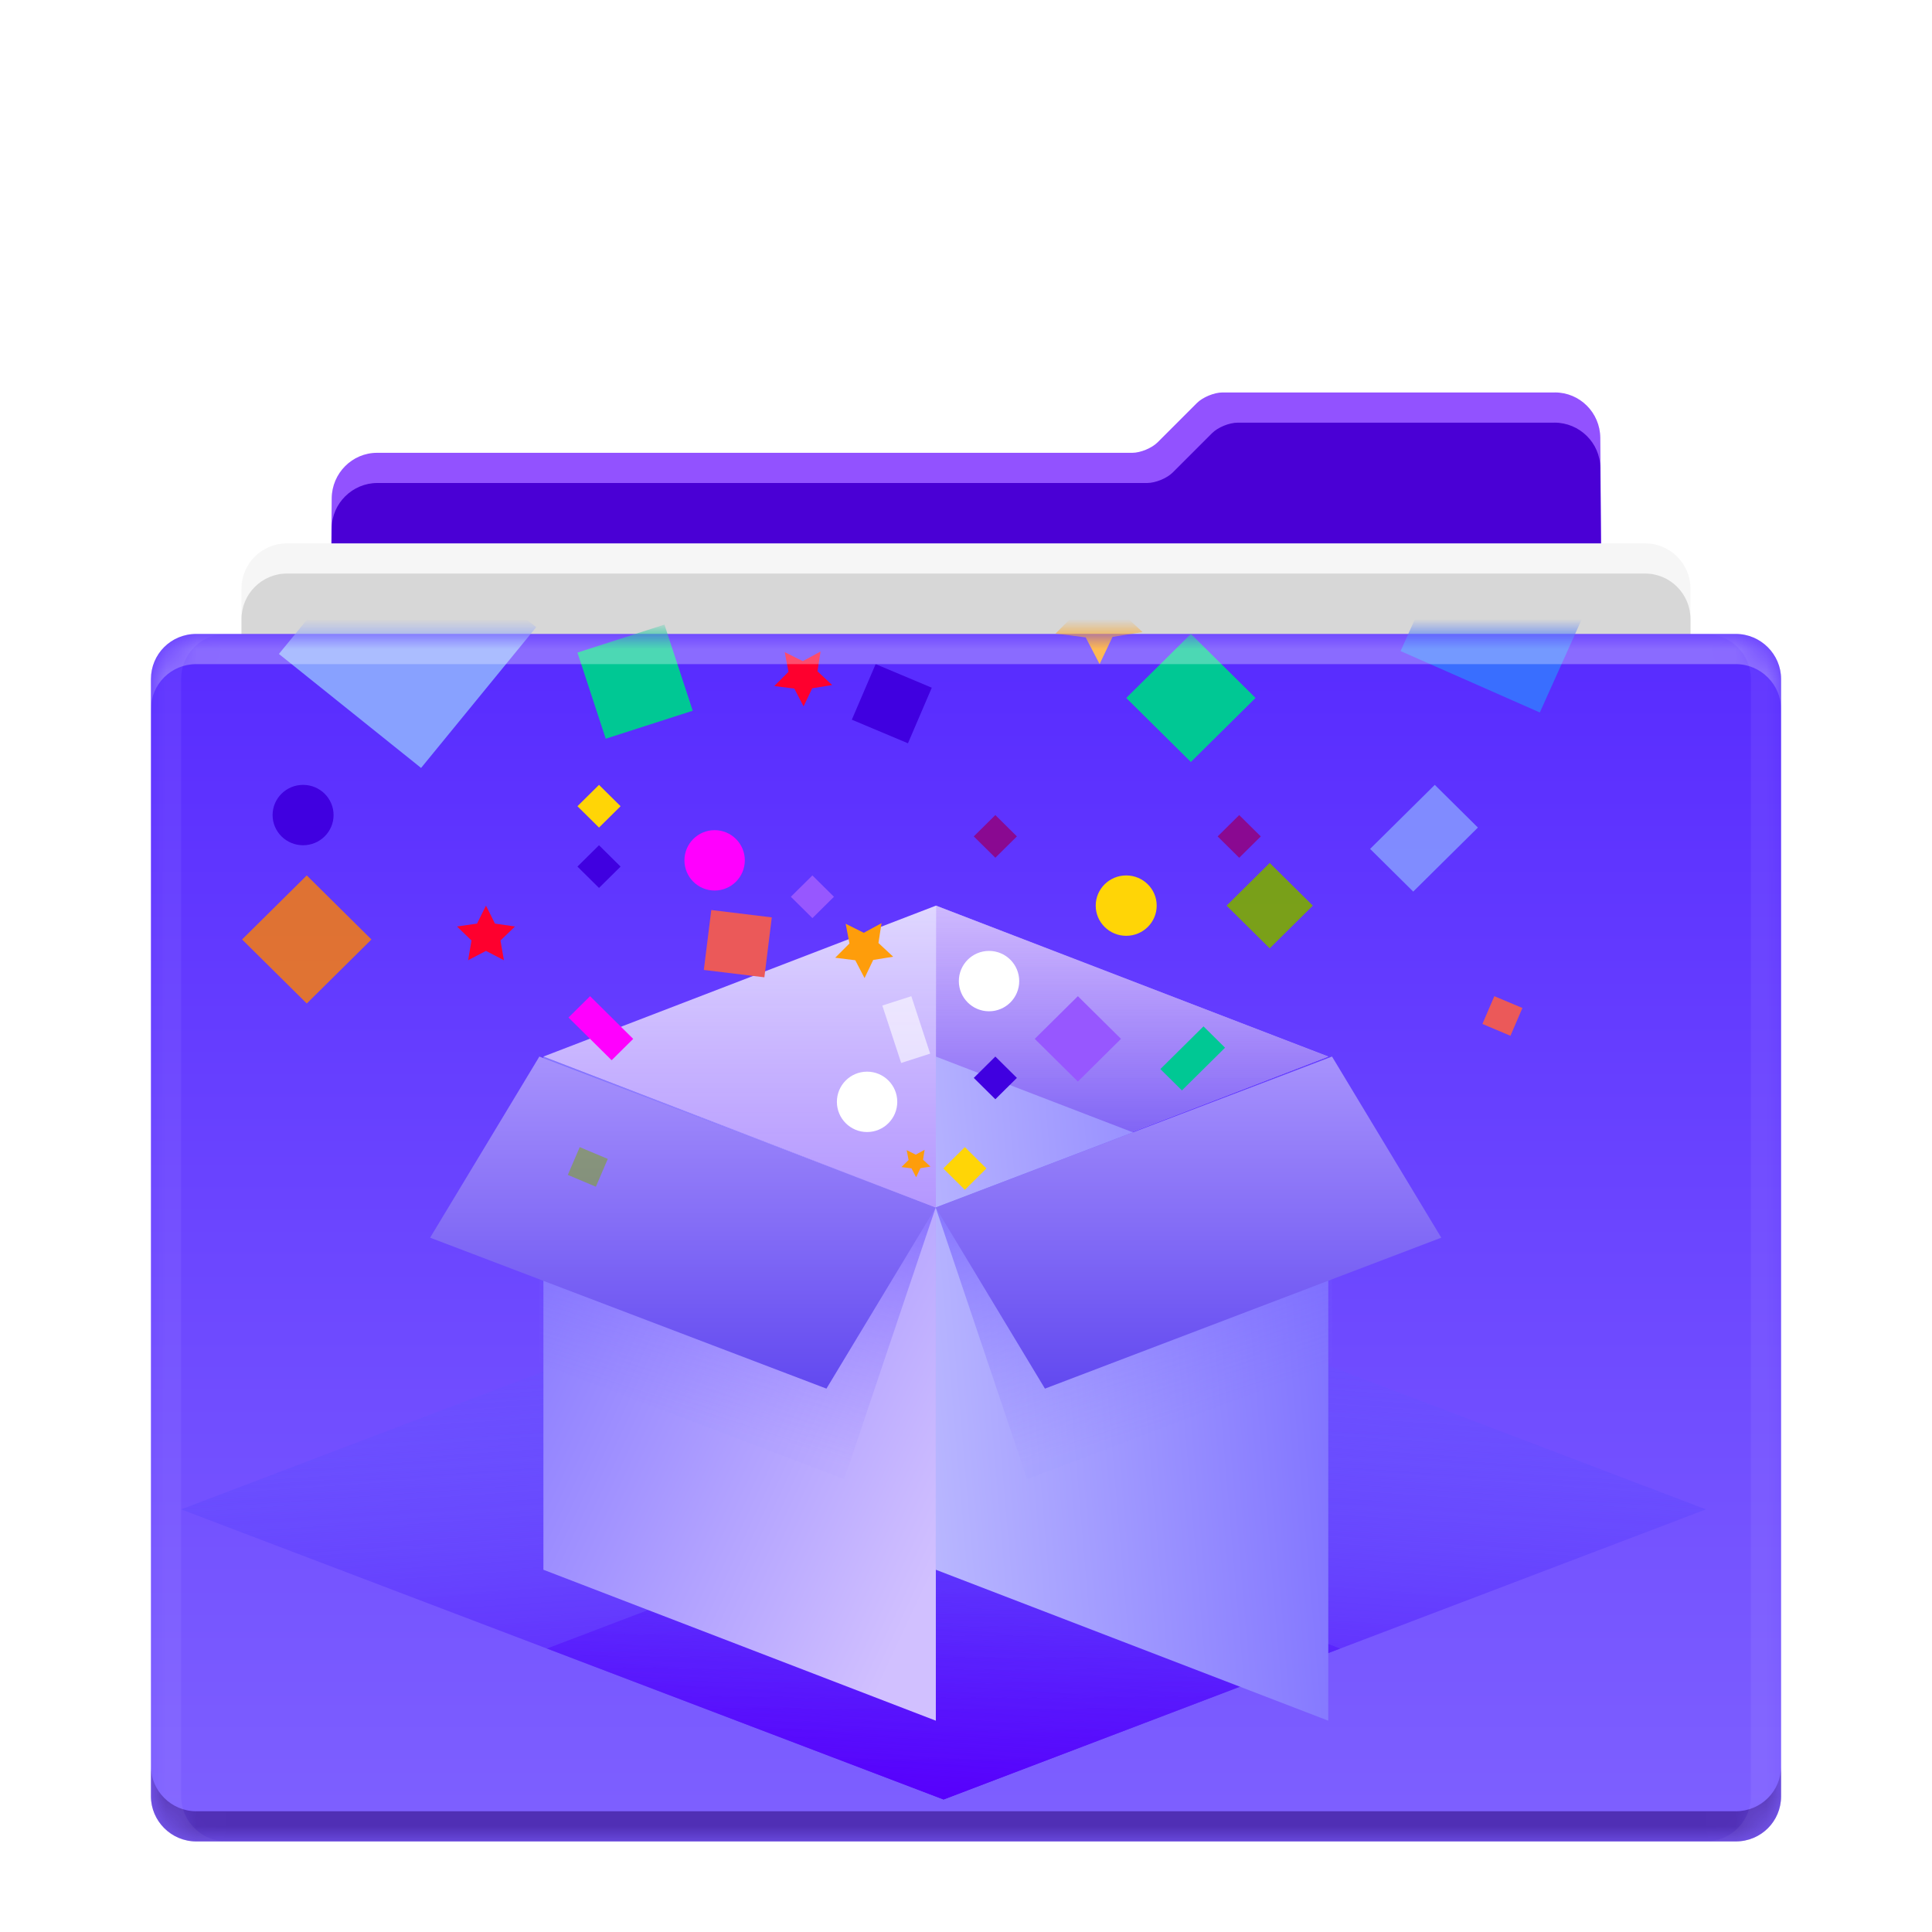 <svg width="64" height="64" version="1.1" viewBox="0 0 64 64" xmlns="http://www.w3.org/2000/svg" xmlns:xlink="http://www.w3.org/1999/xlink">
<defs>
<filter id="stack-app-a" x="-22.2%" y="-25%" width="144.4%" height="150%">
<feOffset dy="2" in="SourceAlpha" result="shadowOffsetOuter1"/>
<feGaussianBlur in="shadowOffsetOuter1" result="shadowBlurOuter1" stdDeviation="2"/>
<feColorMatrix in="shadowBlurOuter1" result="shadowMatrixOuter1" values="0 0 0 0 0   0 0 0 0 0   0 0 0 0 0  0 0 0 0.5 0"/>
<feMerge>
<feMergeNode in="shadowMatrixOuter1"/>
<feMergeNode in="SourceGraphic"/>
</feMerge>
</filter>
<linearGradient id="stack-app-c" x1="50%" x2="50%" y2="97.162%">
<stop stop-color="#582BFF" offset="0"/>
<stop stop-color="#7D5FFF" offset="1"/>
</linearGradient>
<path id="stack-app-b" d="m1.501 48c-0.829 0-1.501-0.677-1.501-1.495l8.6674e-10 -37.01c1.9337e-11 -0.826 0.663-1.495 1.501-1.495h50.999c0.829 0 1.501 0.677 1.501 1.495v37.01c0 0.826-0.663 1.495-1.501 1.495h-50.999z"/>
<linearGradient id="stack-app-e" x1="66.942%" x2="46.177%" y1="100%" y2="-16.413%">
<stop stop-color="#5700FC" offset="0"/>
<stop stop-color="#5867FF" stop-opacity="0" offset="1"/>
</linearGradient>
<linearGradient id="stack-app-f" x1="100%" x2="8.859%" y1="77.19%" y2="4.533%">
<stop stop-color="#D1C0FF" offset="0"/>
<stop stop-color="#8375FF" offset="1"/>
</linearGradient>
<linearGradient id="stack-app-g" x1="62.412%" x2="43.803%" y1="25.945%" y2="86.932%">
<stop stop-color="#5C3FFF" offset="0"/>
<stop stop-color="#816AFF" stop-opacity=".054" offset="1"/>
</linearGradient>
<linearGradient id="stack-app-h" x1="50%" x2="50%" y1="-22.147%" y2="100%">
<stop stop-color="#B6A2FF" offset="0"/>
<stop stop-color="#6249F0" offset="1"/>
</linearGradient>
<linearGradient id="stack-app-i" x1="50%" x2="50%" y2="392.79%">
<stop stop-color="#FFF" stop-opacity=".8" offset="0"/>
<stop stop-color="#882AFF" stop-opacity=".117" offset="1"/>
</linearGradient>
<linearGradient id="stack-app-j" x1="50%" x2="50%" y1="-22.147%" y2="100%">
<stop stop-color="#CAA2FF" stop-opacity=".3" offset="0"/>
<stop stop-color="#6249F0" offset="1"/>
</linearGradient>
<linearGradient id="stack-app-k" x1="-3.822%" y1="55.584%" y2="40.499%">
<stop stop-color="#B9B7FF" offset="0"/>
<stop stop-color="#8174FF" offset="1"/>
</linearGradient>
</defs>
<g transform="translate(5 11)" fill="none" fill-rule="evenodd" filter="url(#stack-app-a)">
<path d="m46.509 9.934e-9c0.824 0 1.496 0.668 1.503 1.503l0.322 42.151c0 0.744-0.607 1.346-1.334 1.346h-39.999c-0.737 0-1.334-0.59-1.334-1.346l0.321-40.147c0.007-0.832 0.679-1.507 1.502-1.507h25.018c0.272 0 0.649-0.157 0.84-0.348l1.303-1.303c0.192-0.192 0.574-0.348 0.842-0.348h11.015z" fill="#9252FF"/>
<path d="m46.492 1c0.833 0 1.513 0.67 1.52 1.493l0.322 41.161c0 0.744-0.607 1.346-1.334 1.346h-39.999c-0.737 0-1.334-0.59-1.334-1.346l0.321-39.159c0.007-0.826 0.692-1.495 1.51-1.495l25.501-3e-8c0.277 0 0.658-0.157 0.849-0.348l1.303-1.303c0.192-0.192 0.565-0.348 0.854-0.348h10.487z" fill="#4A00D5"/>
<path d="m3 45.005-1e-8 -38.51c0-0.826 0.679-1.495 1.502-1.495h44.995c0.83 0 1.502 0.678 1.502 1.495v38.51c0 0.734-0.607 1.328-1.334 1.328h-45.332c-0.737 0-1.334-0.584-1.334-1.328z" fill="#F6F6F6"/>
<path d="m3 45.005-1e-8 -37.5c0-0.831 0.679-1.505 1.502-1.505h44.995c0.83 0 1.502 0.677 1.502 1.505v37.5c0 0.734-0.607 1.328-1.334 1.328h-45.332c-0.737 0-1.334-0.584-1.334-1.328z" fill="#D7D7D7"/>
<mask id="stack-app-d" fill="#fff">
<use xlink:href="#stack-app-b"/>
</mask>
<use fill="url(#stack-app-c)" xlink:href="#stack-app-b"/>
<g mask="url(#stack-app-d)">
<g transform="translate(1 3)">
<polygon points="0 34 25.257 43.61 38.396 38.61 13.139 29" fill="url(#stack-app-e)"/>
<polygon transform="matrix(-1 0 0 1 62.633 0)" points="12.119 34 37.376 43.61 50.515 38.61 25.257 29" fill="url(#stack-app-e)"/>
<g transform="translate(8.08 14)">
<polygon points="3.921 5 16.921 10 16.921 27 3.921 22" fill="url(#stack-app-f)"/>
<polygon points="3.787 5 16.916 10 13.886 19 3.787 15.154" fill="url(#stack-app-g)" opacity=".5"/>
<polygon points="3.787 5 16.916 10 13.297 16 0.168 11" fill="url(#stack-app-h)"/>
<polygon points="3.921 5 16.916 10 29.921 5 16.926 0" fill="url(#stack-app-i)"/>
<polygon points="16.921 10 29.921 5 16.93 0" fill="url(#stack-app-j)"/>
<polygon points="16.921 5 29.921 10 29.921 27 16.921 22" fill="url(#stack-app-k)"/>
<polygon transform="matrix(-1 0 0 1 46.96 0)" points="16.916 5 30.045 10 27.015 19 16.916 15.154" fill="url(#stack-app-g)" opacity=".5"/>
<polygon transform="matrix(-1 0 0 1 50.58 0)" points="20.535 5 33.663 10 30.045 16 16.916 11" fill="url(#stack-app-h)"/>
</g>
<g transform="translate(2.02)">
<ellipse cx="29.287" cy="14" rx="1.01" ry="1" fill="#FFD506"/>
<ellipse cx="15.653" cy="12.5" rx="1" ry="1" fill="#FF00FE"/>
<ellipse cx="2.02" cy="11" rx="1.01" ry="1" fill="#4000E0"/>
<polygon transform="rotate(23 21.522 7.311)" points="20.517 6.313 22.534 6.306 22.527 8.309 20.51 8.316" fill="#4000E0"/>
<polygon transform="rotate(23 41.749 17.656)" points="41.246 17.157 42.255 17.153 42.251 18.155 41.243 18.158" fill="#EB5959"/>
<polygon transform="rotate(45 24.952 19.707)" points="24.452 19.207 25.457 19.202 25.452 20.207 24.447 20.212" fill="#4000E0"/>
<polygon transform="rotate(45 23.942 22.707)" points="23.442 22.207 24.447 22.202 24.442 23.207 23.437 23.212" fill="#FFD506"/>
<ellipse cx="24.743" cy="16.5" rx="1" ry="1" fill="#FFF"/>
<ellipse cx="20.703" cy="20.5" rx="1" ry="1" fill="#FFF"/>
<polygon transform="rotate(45 24.952 11.707)" points="24.452 11.207 25.457 11.202 25.452 12.207 24.447 12.212" fill="#8A0991"/>
<polygon transform="rotate(72 22 18.106)" points="21.001 17.604 23.003 17.598 23 18.607 20.998 18.613" fill="#FFF" opacity=".6"/>
<polygon transform="rotate(45 11.823 12.707)" points="11.323 12.207 12.328 12.202 12.323 13.207 11.318 13.212" fill="#4000E0"/>
<polygon transform="rotate(45 18.892 13.707)" points="18.392 13.207 19.397 13.202 19.392 14.207 18.387 14.212" fill="#9757FF"/>
<polygon transform="rotate(45 11.823 10.707)" points="11.323 10.207 12.328 10.202 12.323 11.207 11.318 11.212" fill="#FFD506"/>
<polygon transform="rotate(45 34.04 14)" points="33.041 13 35.051 12.99 35.041 15 33.031 15.01" fill="#7DAC00" opacity=".9"/>
<polygon transform="rotate(45 33.03 11.707)" points="32.531 11.207 33.536 11.202 33.531 12.207 32.526 12.212" fill="#8A0991"/>
<polygon transform="rotate(45 31.49 19.06)" points="30.993 18.058 31.998 18.053 31.988 20.063 30.983 20.068" fill="#00C894"/>
<polygon transform="rotate(45 27.686 18.414)" points="26.686 17.414 28.696 17.404 28.686 19.414 26.676 19.424" fill="#9757FF"/>
<polygon transform="rotate(45 31.43 7.121)" points="29.929 5.621 32.944 5.606 32.929 8.621 29.915 8.636" fill="#00C894"/>
<polygon transform="rotate(24 41.71 4.3)" points="39.198 1.806 44.239 1.787 44.221 6.796 39.18 6.814" fill="#396EFF"/>
<polygon transform="rotate(-51 5.481 5.22)" points="2.455 2.187 8.478 2.216 8.508 8.252 2.484 8.223" fill="#88A1FF"/>
<polygon transform="rotate(45 2.142 15.121)" points="0.642 13.621 3.657 13.606 3.642 16.621 0.627 16.636" fill="#FF8100" fill-opacity=".8"/>
<polygon transform="rotate(23 11.452 22.656)" points="10.949 22.157 11.957 22.153 11.954 23.155 10.946 23.158" fill="#7DAC00" opacity=".5"/>
<polygon transform="rotate(45 11.884 18.06)" points="10.882 17.563 12.892 17.553 12.887 18.558 10.877 18.568" fill="#FF00FE"/>
<polygon points="8.079 15.5 7.486 15.809 7.599 15.155 7.119 14.691 7.782 14.595 8.079 14 8.376 14.595 9.04 14.691 8.559 15.155 8.673 15.809" fill="#FE002E"/>
<polygon transform="rotate(-37 18.525 6.326)" points="18.528 6.922 17.938 7.229 18.048 6.573 17.568 6.106 18.228 6.013 18.521 5.417 18.82 6.016 19.482 6.115 19.005 6.578 19.121 7.235" fill="#FE002E"/>
<g fill="#FE9D0B">
<polygon transform="rotate(-37 20.544 15.326)" points="20.548 15.922 19.958 16.229 20.068 15.573 19.587 15.106 20.248 15.013 20.541 14.417 20.84 15.016 21.501 15.115 21.025 15.578 21.141 16.235"/>
<polygon transform="rotate(-37 28.292 4.387)" points="28.298 5.281 27.413 5.742 27.577 4.758 26.856 4.057 27.848 3.918 28.287 3.023 28.735 3.922 29.727 4.07 29.013 4.765 29.187 5.751"/>
<polygon transform="rotate(-37 22.29 22.462)" points="22.292 22.76 21.997 22.913 22.052 22.585 21.812 22.351 22.142 22.305 22.289 22.007 22.438 22.307 22.769 22.356 22.531 22.587 22.589 22.916"/>
</g>
<polygon transform="rotate(45 39.152 11.768)" points="38.154 10.265 40.164 10.255 40.149 13.27 38.139 13.28" fill="#88A1FF" opacity=".8"/>
<polygon transform="rotate(-18 13.018 6.581)" points="11.5 5.075 14.527 5.084 14.536 8.087 11.509 8.078" fill="#00C894"/>
<polygon transform="rotate(7 16.421 15.26)" points="15.413 14.261 17.432 14.259 17.43 16.259 15.41 16.261" fill="#EB5959"/>
</g>
</g>
</g>
<g mask="url(#stack-app-d)">
<g transform="translate(0 8)">
<path d="m3.5527e-15 37.505c-1.9146e-11 0.818 0.672 1.495 1.501 1.495h50.999c0.837 0 1.501-0.669 1.501-1.495v1c0 0.826-0.663 1.495-1.501 1.495h-50.999c-0.829 0-1.501-0.677-1.501-1.495l2.3419e-11 -1z" fill="#25006C" fill-opacity=".5"/>
<path d="m8.4343e-10 2.495 2.3419e-11 -1c1.9337e-11 -0.826 0.663-1.495 1.501-1.495h50.999c0.829 0 1.501 0.677 1.501 1.495v1c0-0.818-0.672-1.495-1.501-1.495h-50.999c-0.837 0-1.501 0.669-1.501 1.495z" fill="#FFF" fill-opacity=".3"/>
<path d="m2.501 0c-0.837 0-1.501 0.669-1.501 1.495v37.01c0 0.818 0.672 1.495 1.501 1.495h-1c-0.829 0-1.501-0.677-1.501-1.495l8.6674e-10 -37.01c1.9337e-11 -0.826 0.663-1.495 1.501-1.495h1zm48.999 3.5527e-15h1c0.829 0 1.501 0.677 1.501 1.495v37.01c0 0.826-0.663 1.495-1.501 1.495h-1c0.837 0 1.501-0.669 1.501-1.495v-37.01c0-0.818-0.672-1.495-1.501-1.495z" fill="#FFF" fill-opacity=".06"/>
</g>
</g>
</g>
</svg>
